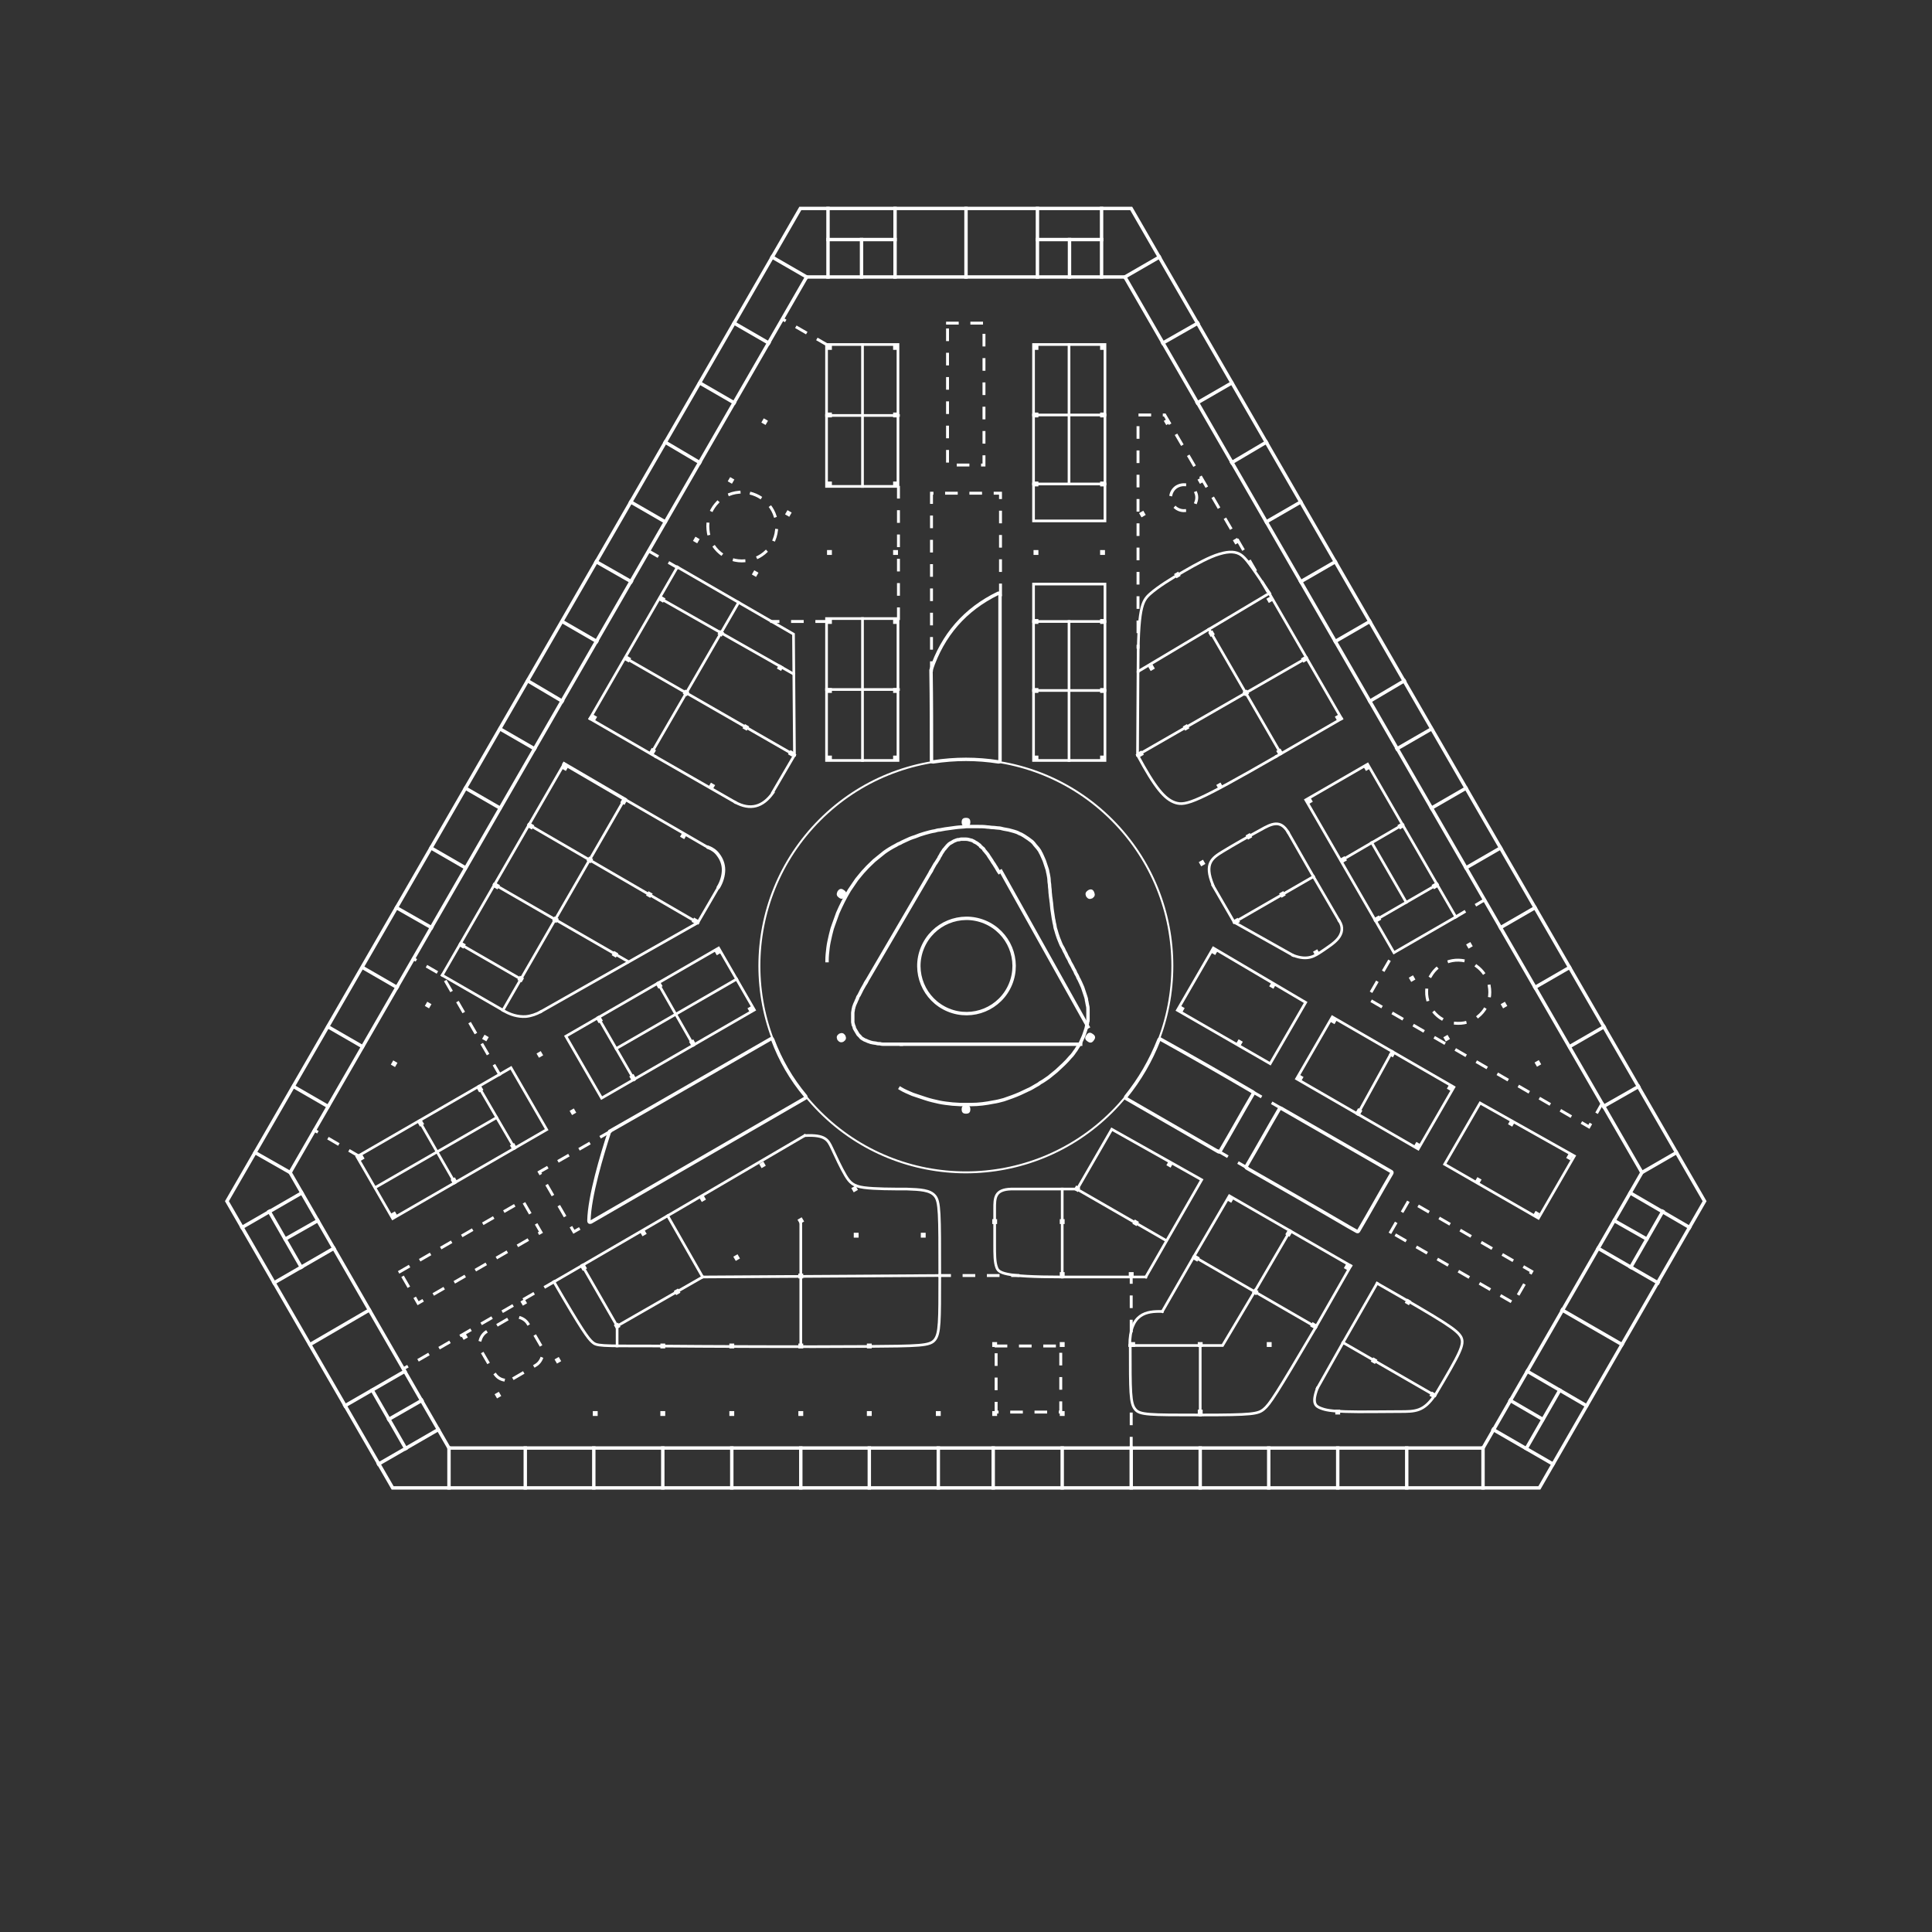<?xml version="1.0" encoding="utf-8"?>
<!-- Generator: Adobe Illustrator 22.0.1, SVG Export Plug-In . SVG Version: 6.00 Build 0)  -->
<svg version="1.1" xmlns="http://www.w3.org/2000/svg" xmlns:xlink="http://www.w3.org/1999/xlink" x="0px" y="0px" width="397.6px"
	 height="397.6px" viewBox="0 0 397.6 397.6" style="enable-background:new 0 0 397.6 397.6;" xml:space="preserve">
<rect x="0" y="0" width="397.6" height="397.6" fill="#333333" stroke="none"/>
<style type="text/css">
	.st0{display:none;}
	.st1{display:inline;stroke:#FFFFFF;stroke-linecap:round;stroke-linejoin:round;}
	.st2{fill:#FFFFFF;stroke:#FFFFFF;stroke-width:0.4;stroke-miterlimit:10;}
	.st3{fill:none;stroke:#FFFFFF;stroke-linecap:square;}
	.st4{fill:none;stroke:#FFFFFF;stroke-width:0.7;stroke-linecap:square;}
	.st5{fill:none;stroke:#FFFFFF;stroke-width:0.55;stroke-linecap:square;}
	.st6{fill:none;stroke:#FFFFFF;stroke-width:0.6;stroke-linecap:square;stroke-dasharray:2,3;}
	.st7{fill:none;stroke:#FFFFFF;stroke-width:0.2;stroke-linecap:square;stroke-dasharray:2,3;}
	.st8{fill:none;stroke:#FFFFFF;stroke-width:0.3;stroke-linecap:square;}
	.st9{fill:none;stroke:#FFFFFF;stroke-width:0.5;stroke-linecap:square;}
	.st10{fill:none;stroke:#FFFFFF;stroke-width:0.7;stroke-linecap:square;stroke-dasharray:2,3;}
	.st11{fill:none;stroke:#FFFFFF;stroke-width:0.4;stroke-linecap:square;}
	.st12{display:inline;}
	.st13{fill:#FFFFFF;}
	.st14{display:inline;fill:none;stroke:#000000;stroke-linecap:round;stroke-linejoin:round;}
</style>
<g id="FOND" class="st0">
	<rect x="-525.7" y="-535.9" class="st1" width="1470.6" height="1969.9"/>
</g>
<g id="Calque_1" class="st0">
</g>
<g id="PLAN::STRUCTURE_1.1">
</g>
<g id="PLAN::IPN">
</g>
<g id="PLAN::STRUCTURE_2.3">
	<polygon class="st4" points="46.7,247.2 164.7,42.9 232.8,42.9 350.8,247.2 316.8,306.2 80.8,306.2 	"/>
	<polygon class="st4" points="92.4,298 59.7,241.3 166,57 231.5,57 337.9,241.3 305.2,298 	"/>
	<line class="st4" x1="213.5" y1="57" x2="213.5" y2="42.9"/>
	<line class="st4" x1="226.7" y1="57" x2="226.7" y2="42.9"/>
	<line class="st4" x1="231.5" y1="57" x2="238.6" y2="52.9"/>
	<line class="st4" x1="198.8" y1="57" x2="198.8" y2="42.9"/>
	<line class="st4" x1="184.2" y1="57" x2="184.2" y2="42.9"/>
	<line class="st4" x1="170.4" y1="57" x2="170.4" y2="42.9"/>
	<line class="st4" x1="166" y1="57" x2="158.9" y2="52.9"/>
	<line class="st4" x1="170.4" y1="49.3" x2="184.2" y2="49.3"/>
	<line class="st4" x1="177.3" y1="49.3" x2="177.3" y2="57"/>
	<line class="st4" x1="213.5" y1="49.3" x2="226.7" y2="49.3"/>
	<line class="st4" x1="220.1" y1="49.3" x2="220.1" y2="57"/>
	<line class="st4" x1="68.7" y1="256.9" x2="56.4" y2="264"/>
	<line class="st4" x1="62.1" y1="245.5" x2="49.8" y2="252.6"/>
	<line class="st4" x1="59.7" y1="241.3" x2="52.5" y2="237.2"/>
	<line class="st4" x1="76" y1="269.6" x2="63.8" y2="276.7"/>
	<line class="st4" x1="83.3" y1="282.2" x2="71" y2="289.3"/>
	<line class="st4" x1="90.2" y1="294.2" x2="77.9" y2="301.3"/>
	<line class="st4" x1="92.4" y1="298" x2="92.4" y2="306.2"/>
	<line class="st4" x1="83.5" y1="298.1" x2="76.6" y2="286.1"/>
	<line class="st4" x1="80" y1="292.1" x2="86.8" y2="288.2"/>
	<line class="st4" x1="62" y1="260.8" x2="55.4" y2="249.3"/>
	<line class="st4" x1="58.7" y1="255" x2="65.4" y2="251.2"/>
	<line class="st4" x1="338.9" y1="255" x2="332.2" y2="251.2"/>
	<line class="st4" x1="335.6" y1="260.8" x2="342.2" y2="249.3"/>
	<line class="st4" x1="317.5" y1="292.1" x2="310.8" y2="288.2"/>
	<line class="st4" x1="314.1" y1="298.1" x2="321" y2="286.1"/>
	<line class="st4" x1="305.2" y1="298" x2="305.2" y2="306.2"/>
	<line class="st4" x1="307.3" y1="294.2" x2="319.6" y2="301.3"/>
	<line class="st4" x1="314.3" y1="282.2" x2="326.5" y2="289.3"/>
	<line class="st4" x1="321.5" y1="269.6" x2="333.8" y2="276.7"/>
	<line class="st4" x1="337.9" y1="241.3" x2="345" y2="237.2"/>
	<line class="st4" x1="335.5" y1="245.5" x2="347.7" y2="252.6"/>
	<line class="st4" x1="328.9" y1="256.9" x2="341.2" y2="264"/>
	<line class="st4" x1="67.5" y1="227.7" x2="60.4" y2="223.6"/>
	<line class="st4" x1="74.6" y1="215.4" x2="67.5" y2="211.3"/>
	<line class="st4" x1="81.7" y1="203.2" x2="74.6" y2="199.1"/>
	<line class="st4" x1="88.8" y1="190.9" x2="81.6" y2="186.8"/>
	<line class="st4" x1="95.8" y1="178.6" x2="88.7" y2="174.5"/>
	<line class="st4" x1="102.9" y1="166.3" x2="95.8" y2="162.2"/>
	<line class="st4" x1="110" y1="154.1" x2="102.9" y2="150"/>
	<line class="st4" x1="115.7" y1="144.3" x2="108.6" y2="140.1"/>
	<line class="st4" x1="122.8" y1="132" x2="115.7" y2="127.9"/>
	<line class="st4" x1="129.9" y1="119.7" x2="122.7" y2="115.6"/>
	<line class="st4" x1="136.9" y1="107.4" x2="129.8" y2="103.3"/>
	<line class="st4" x1="144" y1="95.2" x2="136.9" y2="91"/>
	<line class="st4" x1="151.1" y1="82.9" x2="144" y2="78.8"/>
	<line class="st4" x1="158.2" y1="70.6" x2="151.1" y2="66.5"/>
	<line class="st4" x1="239.3" y1="70.6" x2="246.5" y2="66.5"/>
	<line class="st4" x1="246.4" y1="82.9" x2="253.5" y2="78.8"/>
	<line class="st4" x1="253.5" y1="95.2" x2="260.6" y2="91"/>
	<line class="st4" x1="260.6" y1="107.4" x2="267.7" y2="103.3"/>
	<line class="st4" x1="267.7" y1="119.7" x2="274.8" y2="115.6"/>
	<line class="st4" x1="274.8" y1="132" x2="281.9" y2="127.9"/>
	<line class="st4" x1="281.9" y1="144.3" x2="289" y2="140.1"/>
	<line class="st4" x1="287.5" y1="154.1" x2="294.6" y2="150"/>
	<line class="st4" x1="294.6" y1="166.3" x2="301.7" y2="162.2"/>
	<line class="st4" x1="301.7" y1="178.6" x2="308.8" y2="174.5"/>
	<line class="st4" x1="308.8" y1="190.9" x2="315.9" y2="186.8"/>
	<line class="st4" x1="315.9" y1="203.2" x2="323" y2="199.1"/>
	<line class="st4" x1="323" y1="215.4" x2="330.1" y2="211.3"/>
	<line class="st4" x1="330" y1="227.7" x2="337.2" y2="223.6"/>
	<line class="st4" x1="108.1" y1="298" x2="108.1" y2="306.2"/>
	<line class="st4" x1="122.2" y1="298" x2="122.2" y2="306.2"/>
	<line class="st4" x1="136.4" y1="298" x2="136.4" y2="306.2"/>
	<line class="st4" x1="150.6" y1="298" x2="150.6" y2="306.2"/>
	<line class="st4" x1="164.8" y1="298" x2="164.8" y2="306.2"/>
	<line class="st4" x1="178.9" y1="298" x2="178.9" y2="306.2"/>
	<line class="st4" x1="193.1" y1="298" x2="193.1" y2="306.2"/>
	<line class="st4" x1="204.4" y1="298" x2="204.4" y2="306.2"/>
	<line class="st4" x1="218.6" y1="298" x2="218.6" y2="306.2"/>
	<line class="st4" x1="232.8" y1="298" x2="232.8" y2="306.2"/>
	<line class="st4" x1="247" y1="298" x2="247" y2="306.2"/>
	<line class="st4" x1="261.1" y1="298" x2="261.1" y2="306.2"/>
	<line class="st4" x1="275.3" y1="298" x2="275.3" y2="306.2"/>
	<line class="st4" x1="289.5" y1="298" x2="289.5" y2="306.2"/>
	<line class="st5" x1="91" y1="200.7" x2="116.1" y2="157.2"/>
	<line class="st5" x1="108.8" y1="169.7" x2="143.6" y2="189.9"/>
	<line class="st5" x1="101.7" y1="182" x2="129.3" y2="197.9"/>
	<line class="st5" x1="94.7" y1="194.3" x2="107.2" y2="201.5"/>
	<polyline class="st5" points="103.5,207.9 128.4,164.7 128.6,164.5 	"/>
	<line class="st4" x1="116.1" y1="157.2" x2="128.6" y2="164.5"/>
	<line class="st5" x1="91" y1="200.7" x2="103.5" y2="207.9"/>
	<rect x="117.7" y="203.2" transform="matrix(0.866 -0.5 0.5 0.866 -87.072 96.136)" class="st5" width="36.3" height="14.7"/>
	<line class="st5" x1="123.1" y1="209.4" x2="130.5" y2="222.2"/>
	<line class="st5" x1="126.8" y1="215.8" x2="151.6" y2="201.5"/>
	<line class="st5" x1="142.7" y1="215.1" x2="135.4" y2="202.3"/>
	<rect x="74.7" y="227.9" transform="matrix(0.866 -0.5 0.5 0.866 -105.177 78.031)" class="st5" width="36.6" height="14.7"/>
	<line class="st5" x1="86.3" y1="230.7" x2="93.6" y2="243.4"/>
	<line class="st5" x1="77.2" y1="244.4" x2="102.2" y2="230"/>
	<line class="st5" x1="105.9" y1="236.3" x2="98.5" y2="223.6"/>
	<line class="st5" x1="121.4" y1="147.9" x2="134.9" y2="155.7"/>
	<line class="st5" x1="134" y1="155.1" x2="152" y2="124"/>
	<polyline class="st5" points="139.4,116.7 163.3,130.5 163.5,155.4 	"/>
	<line class="st5" x1="163.5" y1="155.4" x2="128.7" y2="135.4"/>
	<line class="st5" x1="121.4" y1="147.9" x2="139.4" y2="116.7"/>
	<line class="st5" x1="135.8" y1="123.1" x2="163.3" y2="138.7"/>
	<rect x="170.1" y="127.3" class="st5" width="14.7" height="29.2"/>
	<line class="st5" x1="170.1" y1="141.9" x2="184.9" y2="141.9"/>
	<line class="st5" x1="177.5" y1="156.5" x2="177.5" y2="127.3"/>
	<line class="st5" x1="177.5" y1="100.1" x2="177.5" y2="70.9"/>
	<line class="st5" x1="170.1" y1="85.5" x2="184.9" y2="85.5"/>
	<rect x="170.1" y="70.9" class="st5" width="14.7" height="29.2"/>
	<rect x="212.7" y="120.2" class="st5" width="14.7" height="36.3"/>
	<line class="st5" x1="212.7" y1="142.1" x2="227.4" y2="142.1"/>
	<line class="st5" x1="212.7" y1="127.9" x2="227.4" y2="127.9"/>
	<line class="st5" x1="220" y1="156.5" x2="220" y2="127.9"/>
	<rect x="212.7" y="70.9" class="st5" width="14.7" height="36.3"/>
	<line class="st5" x1="212.7" y1="99.6" x2="227.4" y2="99.6"/>
	<line class="st5" x1="212.7" y1="85.4" x2="227.4" y2="85.4"/>
	<line class="st5" x1="220" y1="99.6" x2="220" y2="70.9"/>
	<line class="st5" x1="276.1" y1="147.9" x2="262.6" y2="155.7"/>
	<line class="st5" x1="263.6" y1="155.1" x2="248.8" y2="129.5"/>
	<line class="st5" x1="276.1" y1="147.9" x2="261.2" y2="122.1"/>
	<line class="st5" x1="268.9" y1="135.4" x2="234.1" y2="155.4"/>
	<polyline class="st5" points="261.2,122.1 234.2,138.2 234.1,155.4 234.1,155.4 	"/>
	<rect x="276.8" y="158.5" transform="matrix(0.866 -0.5 0.5 0.866 -50.239 165.756)" class="st5" width="14.7" height="36.3"/>
	<line class="st5" x1="276" y1="177.1" x2="288.7" y2="169.7"/>
	<line class="st5" x1="295.8" y1="182" x2="283" y2="189.4"/>
	<line class="st5" x1="282.3" y1="173.4" x2="289.4" y2="185.7"/>
	<polygon class="st5" points="249.7,195.1 242.3,207.9 261.4,218.9 268.7,206.3 	"/>
	<rect x="275.7" y="208.4" transform="matrix(0.5 -0.866 0.866 0.5 -51.491 356.567)" class="st5" width="14.7" height="28.9"/>
	<line class="st5" x1="279.4" y1="229.3" x2="286.5" y2="216.4"/>
	<polygon class="st5" points="297.3,239.6 316.6,250.7 324,237.9 304.6,227 	"/>
	<line class="st5" x1="295.3" y1="287.2" x2="276.4" y2="276.3"/>
	<polyline class="st5" points="278,260.5 253,246.1 245.7,258.6 270.8,273.1 	"/>
	<line class="st5" x1="278" y1="260.5" x2="270.8" y2="273.1"/>
	<line class="st5" x1="265.5" y1="253.3" x2="258.2" y2="265.8"/>
	<polyline class="st5" points="258.2,265.8 251.6,276.9 232.5,276.9 	"/>
	<line class="st5" x1="247" y1="291.2" x2="247" y2="276.9"/>
	<line class="st5" x1="218.6" y1="262.8" x2="218.6" y2="244.7"/>
	<line class="st5" x1="218.6" y1="262.8" x2="235.8" y2="262.8"/>
	<polyline class="st5" points="235.8,262.8 247.3,242.8 228.8,232.4 221.7,244.7 	"/>
	<line class="st5" x1="270.3" y1="180.4" x2="254" y2="189.8"/>
	<line class="st5" x1="127" y1="272.9" x2="144.6" y2="262.8"/>
	<line class="st5" x1="144.6" y1="262.8" x2="193.4" y2="262.5"/>
	<line class="st5" x1="143.6" y1="189.9" x2="111.3" y2="208.2"/>
	<path class="st5" d="M111.3,208.2c-0.9,0.5-2,0.9-3.1,1c-1.6,0.1-3.3-0.4-4.7-1.3"/>
	<line class="st5" x1="143.6" y1="189.9" x2="147.9" y2="182.5"/>
	<line class="st5" x1="128.6" y1="164.5" x2="145.7" y2="174.4"/>
	<path class="st4" d="M147.9,182.5c0.6-1,1-2.3,1-3.5c0-1.1-0.4-2.2-1.1-3.1c-0.5-0.7-1.2-1.2-2-1.5"/>
	<line class="st5" x1="163.5" y1="155.4" x2="159" y2="163.1"/>
	<line class="st5" x1="134.9" y1="155.7" x2="151.3" y2="165.1"/>
	<path class="st5" d="M151.3,165.1c3.1,1.7,5.7,1,7.8-2"/>
	<path class="st5" d="M234.2,138.2c0-13.1,0.8-14.5,2.5-16c1.7-1.5,4.3-3.1,6.9-4.6c2.6-1.5,5.3-3,7.4-3.6c2-0.6,3.4-0.5,4.4,0.2
		c1,0.7,1.8,1.8,5.9,7.9"/>
	<path class="st5" d="M262.6,155.7c-16.2,9.3-18.5,10.2-20.7,9.5c-2.2-0.7-4.2-3.1-7.8-9.8"/>
	<line class="st5" x1="270.3" y1="180.4" x2="265.1" y2="171.3"/>
	<line class="st5" x1="270.3" y1="180.4" x2="275.6" y2="189.5"/>
	<line class="st5" x1="254" y1="189.8" x2="266.1" y2="196.6"/>
	<line class="st5" x1="254" y1="189.8" x2="249.6" y2="182.2"/>
	<path class="st5" d="M265.1,171.3c-1.6-2.7-3.4-1.8-5.7-0.5c-2.4,1.3-5.4,3-7.7,4.4c-2.3,1.4-3.9,2.5-2.1,6.9"/>
	<path class="st5" d="M266.1,196.6c3.1,1.2,4.5,0.1,5.9-0.8c1.3-0.9,2.6-1.7,3.4-2.7c0.8-1,1.1-2.3,0.2-3.6"/>
	<line class="st5" x1="245.7" y1="258.6" x2="239.2" y2="269.9"/>
	<path class="st5" d="M232.5,276.9c0-6.6,3.4-7.1,6.7-7"/>
	<path class="st5" d="M247,291.2c-10.5,0-12.5,0-13.4-1.2c-1-1.2-1-3.6-1-13.1"/>
	<path class="st5" d="M247,291.2c10.8,0,11.9-0.2,13.1-1.2c1.2-1,2.4-2.8,10.7-16.9"/>
	<line class="st5" x1="276.4" y1="276.3" x2="271.1" y2="285.7"/>
	<path class="st5" d="M271.1,285.7c-1.2,3.2-0.3,3.7,0.7,4.1c1,0.4,2.1,0.6,5.1,0.7c3,0.1,7.8,0,11.1,0c3.3,0,5,0,7.3-3.4"/>
	<path class="st5" d="M295.3,287.2c5.3-8.9,6.1-10.5,5.4-12c-0.8-1.5-3.1-3-17.3-11.1"/>
	<line class="st5" x1="276.4" y1="276.3" x2="283.4" y2="264.1"/>
	<path class="st5" d="M193.4,262.5c0,9.5,0,11.9-1,13.2c-1,1.3-3,1.3-14.6,1.4s-32.8,0-43.6-0.1c-10.8,0-11.4,0-12.3-0.8
		c-0.9-0.8-2.1-2.4-7.9-12.4"/>
	<line class="st5" x1="164.8" y1="277.1" x2="164.8" y2="251.1"/>
	<polyline class="st5" points="127,277 127,272.9 119.8,260.4 	"/>
	<polyline class="st5" points="144.6,262.8 137.4,250.2 114,263.8 	"/>
	<line class="st5" x1="137.4" y1="250.2" x2="165.6" y2="233.7"/>
	<path class="st5" d="M193.4,262.5c0-12.9,0-15.2-1-16.4c-1-1.2-3-1.3-5.8-1.4c-2.9,0-6.6,0-8.8-0.3c-2.2-0.3-2.9-1-3.8-2.5
		c-0.9-1.5-2-3.9-2.8-5.6c-0.8-1.7-1.3-2.8-5.5-2.6"/>
	<path class="st5" d="M218.6,262.8c-12.4,0-13.1-0.9-13.5-2c-0.4-1.1-0.4-2.6-0.4-4.7c0-2.2,0-5,0-7.3s0-4,3.4-4.1c0,0,0.1,0,0.1,0
		c4.5,0,8.9,0,13.4,0c6.1,3.5,12.3,7.1,18.4,10.6"/>
</g>
<g id="PLAN::POINTILLE">
	<path class="st6" d="M242.1,100.2c-1.2,0.8-1.6,2.5-0.7,3.7c0.8,1.2,2.5,1.6,3.7,0.7c1.2-0.8,1.6-2.5,0.7-3.7
		C245,99.7,243.4,99.4,242.1,100.2z"/>
	<path class="st6" d="M152.1,101.3c-3.9,0.3-6.8,3.8-6.4,7.7c0.3,3.9,3.8,6.8,7.7,6.4c3.9-0.3,6.8-3.8,6.4-7.7
		C159.5,103.9,156,101,152.1,101.3z"/>
	<path class="st6" d="M105.8,283.6c1.5-0.9,3-1.7,4.4-2.6c1.4-0.8,1.9-2.7,1.1-4.1c-0.9-1.5-1.7-3-2.6-4.4c-0.8-1.4-2.7-1.9-4.1-1.1
		c-1.5,0.9-3,1.7-4.4,2.6c-1.4,0.8-1.9,2.7-1.1,4.1c0.9,1.5,1.7,3,2.6,4.4C102.5,284,104.3,284.5,105.8,283.6z"/>
	<rect x="205" y="277" class="st6" width="13.3" height="13.6"/>
	<path class="st6" d="M300.2,197.6c-3.6-0.1-6.6,2.8-6.6,6.4c-0.1,3.6,2.8,6.6,6.4,6.6c3.6,0.1,6.6-2.8,6.6-6.4
		C306.6,200.6,303.8,197.7,300.2,197.6z"/>
	<line class="st6" x1="299.6" y1="188.7" x2="305.5" y2="185.2"/>
	<polyline class="st6" points="329.7,227.1 327,231.9 281.4,205.5 286.9,196 	"/>
	<line class="st6" x1="232.8" y1="298" x2="232.8" y2="288.1"/>
	<line class="st6" x1="232.8" y1="273.9" x2="232.8" y2="262.8"/>
	<line class="st6" x1="193.4" y1="262.5" x2="209.5" y2="262.5"/>
	<line class="st6" x1="114" y1="263.8" x2="83" y2="281.7"/>
	<line class="st6" x1="73.8" y1="237.9" x2="64.7" y2="232.6"/>
	<polyline class="st6" points="102.8,221.1 91,200.7 85.1,197.3 	"/>
	<line class="st6" x1="170.1" y1="127.9" x2="158.8" y2="127.9"/>
	<line class="st6" x1="133.5" y1="113.4" x2="139.4" y2="116.8"/>
	<line class="st6" x1="170.1" y1="70.9" x2="161.1" y2="65.7"/>
	<line class="st6" x1="184.9" y1="127.3" x2="184.9" y2="100.1"/>
	<polyline class="st6" points="260.8,121.6 239.7,85.4 234.2,85.4 234.2,133.2 	"/>
	<rect x="195" y="66.5" class="st6" width="7.5" height="29.2"/>
	<rect x="297" y="243" transform="matrix(0.5 -0.866 0.866 0.5 -72.75 389.253)" class="st6" width="7.5" height="29.2"/>
	<rect x="82.2" y="253.9" transform="matrix(0.866 -0.5 0.5 0.866 -115.841 82.926)" class="st6" width="29.2" height="7.5"/>
	<line class="st6" x1="250.7" y1="236.9" x2="256.6" y2="240.3"/>
	<line class="st6" x1="263.7" y1="228.1" x2="257.8" y2="224.7"/>
	<polyline class="st6" points="125.5,232.9 111,241.2 118.1,253.5 121.6,251.5 	"/>
	<polyline class="st6" points="205.9,122.4 205.9,101.5 191.7,101.5 191.7,137.9 	"/>
</g>
<g id="PLAN::POINTILLE_PROGRAMME">
</g>
<g id="PLAN::TRAME_2">
</g>
<g id="PLAN::DETAIL">
	<line class="st4" x1="185.5" y1="214.9" x2="222.4" y2="214.9"/>
	<path class="st4" d="M257.8,224.7c0.2,0.1,0.2,0.2,0.1,0.4c-2.3,3.9-4.5,7.9-6.8,11.8c-0.1,0.2-0.2,0.2-0.4,0.1
		c-6.3-3.6-12.6-7.3-18.9-10.9c-0.2-0.1-0.2-0.2-0.1-0.4c2.9-3.6,5.1-7.4,6.8-11.7c0.1-0.2,0.2-0.3,0.4-0.1
		C245.2,217.4,251.5,221,257.8,224.7z"/>
	<path class="st4" d="M158.6,213.8c0.2-0.1,0.3-0.1,0.4,0.1c1.6,4.3,3.8,8.1,6.8,11.7c0.1,0.2,0.1,0.3-0.1,0.4
		c-14.7,8.5-29.4,17-44.1,25.5c-0.3,0.1-0.4,0-0.4-0.3c0.1-5,2.7-13.6,4.2-18.2c0-0.1,0.1-0.1,0.1-0.2
		C136.6,226.5,147.6,220.1,158.6,213.8z"/>
	<line class="st4" x1="206" y1="179.3" x2="223.9" y2="211.3"/>
	<line class="st4" x1="178.2" y1="202.2" x2="191.6" y2="179.3"/>
	<path class="st4" d="M191.6,179.3c0.2-0.3,0.3-0.6,0.5-0.9c0.2-0.3,0.3-0.6,0.5-0.8c0.2-0.3,0.3-0.5,0.5-0.8
		c0.1-0.1,0.2-0.3,0.2-0.4c0.1-0.2,0.3-0.4,0.4-0.7c0.1-0.2,0.3-0.4,0.4-0.6c0.1-0.2,0.3-0.4,0.4-0.5c0.1-0.2,0.3-0.3,0.4-0.5
		c0.1-0.1,0.3-0.3,0.4-0.4c0.1-0.1,0.3-0.2,0.5-0.3c0.2-0.1,0.3-0.2,0.5-0.3c0.2-0.1,0.3-0.1,0.5-0.2c0.2-0.1,0.3-0.1,0.5-0.1
		c0.2,0,0.3-0.1,0.5-0.1c0.2,0,0.3,0,0.5,0c0.2,0,0.3,0,0.5,0c0.3,0,0.7,0.1,1,0.2c0.2,0,0.3,0.1,0.5,0.2c0.1,0,0.2,0.1,0.2,0.1
		c0,0,0.1,0,0.1,0.1c0.2,0.1,0.3,0.1,0.4,0.2c0.2,0.1,0.3,0.2,0.4,0.3c0.2,0.1,0.3,0.2,0.4,0.4c0.2,0.1,0.3,0.3,0.5,0.4
		c0.1,0.1,0.2,0.2,0.2,0.3c0.2,0.2,0.3,0.4,0.5,0.6c0.2,0.2,0.4,0.5,0.5,0.7c0.2,0.3,0.4,0.6,0.6,0.9c0.2,0.4,0.5,0.7,0.7,1.1
		c0.3,0.4,0.5,0.9,0.8,1.3"/>
	<path class="st4" d="M170.2,197.7c0-0.9,0.1-1.8,0.2-2.6c0.1-0.9,0.3-1.7,0.5-2.6c0.1-0.3,0.1-0.5,0.2-0.8c0.1-0.4,0.2-0.8,0.4-1.3
		c0.3-0.8,0.6-1.7,0.9-2.5c0.7-1.6,1.5-3.2,2.4-4.7c0.5-0.7,1-1.5,1.5-2.2c0.6-0.7,1.1-1.4,1.7-2c0.6-0.7,1.3-1.3,1.9-1.9
		c0.7-0.6,1.4-1.1,2.1-1.7c0.7-0.5,1.5-1,2.3-1.4c0.3-0.2,0.7-0.4,1-0.5c0.3-0.2,0.6-0.3,1-0.5c0.6-0.3,1.3-0.6,2-0.8
		c0.7-0.3,1.3-0.5,2-0.7c0.7-0.2,1.4-0.4,2.1-0.5c0.3-0.1,0.7-0.2,1-0.2c0.4-0.1,0.7-0.1,1.1-0.2c0.7-0.1,1.4-0.2,2.2-0.3
		c0.7-0.1,1.5-0.1,2.2-0.2c0.7,0,1.5,0,2.2,0c0.7,0,1.4,0,2.1,0.1c0.4,0,0.7,0.1,1.1,0.1c0.4,0,0.8,0.1,1.1,0.1
		c0.4,0,0.7,0.1,1.1,0.2c0.4,0.1,0.7,0.1,1.1,0.2c0.4,0.1,0.7,0.2,1.1,0.3c0.3,0.1,0.7,0.2,1,0.4c0.3,0.1,0.7,0.3,1,0.5
		c0.3,0.2,0.6,0.4,0.9,0.6c0.1,0.1,0.3,0.2,0.4,0.3c0.1,0.1,0.3,0.2,0.4,0.3c0.2,0.2,0.4,0.4,0.6,0.7c0.2,0.2,0.4,0.5,0.6,0.7
		c0.2,0.3,0.4,0.5,0.5,0.8c0.2,0.3,0.3,0.6,0.4,0.8c0.1,0.3,0.3,0.6,0.4,0.9c0.1,0.3,0.2,0.6,0.3,0.9c0.1,0.3,0.2,0.6,0.3,0.9
		c0.1,0.3,0.1,0.6,0.2,0.9c0.1,0.5,0.2,1,0.2,1.5c0,0.3,0.1,0.6,0.1,0.9c0,0.4,0.1,0.8,0.1,1.2c0,0.4,0.1,0.8,0.1,1.1
		c0,0.2,0.1,0.5,0.1,0.7c0,0.3,0.1,0.6,0.1,0.9c0,0.3,0.1,0.7,0.1,1c0.1,0.7,0.2,1.4,0.3,2c0.1,0.3,0.1,0.7,0.2,1
		c0.1,0.3,0.1,0.7,0.2,1c0.1,0.3,0.2,0.6,0.3,1c0.1,0.3,0.2,0.6,0.3,0.9c0.1,0.3,0.3,0.7,0.4,1c0.1,0.3,0.3,0.7,0.5,1
		c0.2,0.3,0.3,0.7,0.5,1c0.2,0.3,0.3,0.7,0.5,1c0.2,0.3,0.4,0.7,0.5,1c0.2,0.4,0.5,0.8,0.7,1.3c0.2,0.3,0.4,0.7,0.5,1
		c0.2,0.3,0.4,0.7,0.5,1c0.2,0.3,0.3,0.6,0.5,1c0.1,0.3,0.3,0.6,0.4,0.9c0.1,0.3,0.2,0.6,0.3,0.9c0.1,0.3,0.2,0.6,0.3,0.9
		c0.1,0.3,0.2,0.6,0.2,0.9c0.1,0.3,0.1,0.6,0.2,1c0.1,0.3,0.1,0.6,0.1,1c0,0.3,0,0.6,0,1c0,0.3,0,0.6,0,1c0,0.2,0,0.3-0.1,0.5
		c0,0.1,0,0.3-0.1,0.4c-0.1,0.3-0.1,0.6-0.2,0.9c-0.1,0.3-0.2,0.6-0.3,0.9c-0.1,0.3-0.2,0.6-0.3,0.8c-0.2,0.4-0.3,0.7-0.5,1.1
		c-0.1,0.3-0.3,0.5-0.5,0.8c-0.2,0.3-0.3,0.5-0.5,0.8c-0.2,0.3-0.4,0.5-0.5,0.7c-0.2,0.3-0.4,0.5-0.6,0.7c-0.4,0.5-0.9,1-1.4,1.5
		c-0.5,0.5-1,0.9-1.5,1.4c-0.5,0.4-1.1,0.9-1.6,1.3c-0.6,0.4-1.1,0.8-1.7,1.1c-0.1,0.1-0.3,0.2-0.4,0.3c-0.2,0.1-0.5,0.3-0.7,0.4
		c-0.5,0.3-1,0.6-1.5,0.8c-1,0.5-2.1,1-3.2,1.4c-0.6,0.2-1.1,0.4-1.7,0.6c-0.7,0.2-1.5,0.4-2.2,0.5c-1.5,0.3-3,0.5-4.5,0.5
		c-0.8,0-1.5,0-2.3,0c-0.5,0-1.1-0.1-1.6-0.1c-0.9-0.1-1.9-0.2-2.8-0.4c-0.9-0.2-1.8-0.4-2.7-0.7c-0.9-0.3-1.8-0.6-2.7-0.9
		c-0.9-0.4-1.7-0.7-2.5-1.2"/>
	<path class="st4" d="M185.5,214.9c-0.4,0-0.7,0-1.1,0c-0.3,0-0.7,0-1,0c-0.3,0-0.6,0-0.9,0c-0.2,0-0.3,0-0.5,0
		c-0.3,0-0.6,0-0.9-0.1c-0.3,0-0.5,0-0.8-0.1c-0.2,0-0.5-0.1-0.7-0.1c-0.1,0-0.3-0.1-0.4-0.1c-0.2-0.1-0.4-0.1-0.6-0.2
		c-0.2-0.1-0.4-0.2-0.7-0.3c-0.2-0.1-0.3-0.2-0.5-0.3c-0.2-0.1-0.3-0.3-0.4-0.4c-0.1-0.1-0.3-0.3-0.4-0.4c-0.1-0.2-0.2-0.3-0.3-0.5
		c-0.1-0.2-0.2-0.3-0.3-0.5c-0.1-0.2-0.2-0.3-0.2-0.5c-0.1-0.2-0.1-0.4-0.2-0.5c0-0.2-0.1-0.4-0.1-0.5c0-0.1,0-0.2,0-0.3
		c0-0.1,0-0.1,0-0.2c0-0.1,0-0.2,0-0.3c0-0.1,0-0.2,0-0.3c0-0.1,0-0.2,0-0.3c0-0.1,0-0.2,0-0.3c0-0.1,0-0.2,0-0.3
		c0-0.2,0.1-0.4,0.1-0.7c0-0.1,0.1-0.2,0.1-0.4c0.1-0.2,0.1-0.4,0.2-0.6c0.1-0.1,0.1-0.3,0.2-0.4c0.1-0.2,0.1-0.3,0.2-0.5
		c0.1-0.2,0.2-0.3,0.2-0.5c0.1-0.2,0.2-0.4,0.3-0.5c0.2-0.4,0.4-0.8,0.6-1.2c0.3-0.5,0.5-0.9,0.8-1.4"/>
	<path class="st4" d="M191.7,156.5c0,0.2,0.1,0.3,0.3,0.3c4.6-0.7,9-0.7,13.5,0c0.2,0,0.3-0.1,0.3-0.3c0-11.4,0-22.7,0-34.1
		c0-0.3-0.2-0.4-0.4-0.3c-6.8,3.3-11.4,8.6-13.8,15.8c0,0,0,0.1,0,0.1C191.7,144.2,191.7,150.3,191.7,156.5z"/>
	<path class="st4" d="M277.6,252.5c0.5,0.3,1.1,0.6,1.6,0.9c0.2,0.1,0.3,0.1,0.4-0.1c2.3-3.9,4.5-7.9,6.8-11.8
		c0.1-0.2,0.1-0.3-0.1-0.4c-7.5-4.3-15.1-8.7-22.6-13c-0.2-0.1-0.3-0.1-0.4,0.1c-2.3,3.9-4.5,7.9-6.8,11.8c-0.1,0.2-0.1,0.3,0.1,0.4
		C263.6,244.4,270.6,248.4,277.6,252.5z"/>
</g>
<g id="PLAN::TOPO">
</g>
<g id="PLAN::FOND">
	
		<ellipse transform="matrix(0.383 -0.924 0.924 0.383 -60.931 306.347)" class="st4" cx="198.8" cy="198.8" rx="9.8" ry="9.8"/>
</g>
<g id="INFOS::CADRES_2" class="st0">
	<g class="st12">
		<path class="st13" d="M396.5,1v395.5H1V1H396.5 M397.2,0.3H0.3v396.9h396.9V0.3L397.2,0.3z"/>
	</g>
</g>
<g id="BLOCK_SPECTIFIQUES::MEUBLE_FITNESS">
</g>
<g id="BLOCK_SPECTIFIQUES::POTAGER">
</g>
<g id="PLAN::POTEAU">
	<rect x="275" y="290.3" class="st2" width="0.6" height="0.6"/>
	<rect x="218.3" y="262" class="st2" width="0.6" height="0.6"/>
	<rect x="232.5" y="262" class="st2" width="0.6" height="0.6"/>
	
		<rect x="233.4" y="251.4" transform="matrix(0.5 -0.866 0.866 0.5 -101.107 328.181)" class="st2" width="0.6" height="0.6"/>
	<rect x="164.5" y="262.3" class="st2" width="0.6" height="0.6"/>
	<rect x="175.9" y="253.9" class="st2" width="0.6" height="0.6"/>
	<rect x="189.7" y="253.9" class="st2" width="0.6" height="0.6"/>
	<rect x="175.6" y="244.4" transform="matrix(0.866 -0.5 0.5 0.866 -98.8 120.735)" class="st2" width="0.6" height="0.6"/>
	
		<rect x="164.5" y="250.9" transform="matrix(0.866 -0.5 0.5 0.866 -103.512 116.058)" class="st2" width="0.6" height="0.6"/>
	<rect x="282.5" y="279.7" transform="matrix(0.5 -0.866 0.866 0.5 -101.094 384.926)" class="st2" width="0.6" height="0.6"/>
	
		<rect x="294.5" y="286.7" transform="matrix(0.5 -0.866 0.866 0.5 -101.084 398.851)" class="st2" width="0.6" height="0.6"/>
	<rect x="246.7" y="276.4" class="st2" width="0.6" height="0.6"/>
	<rect x="232.8" y="276.4" class="st2" width="0.6" height="0.6"/>
	<rect x="260.9" y="276.4" class="st2" width="0.6" height="0.6"/>
	<rect x="192.8" y="290.6" class="st2" width="0.6" height="0.6"/>
	
		<rect x="245.9" y="258.6" transform="matrix(0.5 -0.866 0.866 0.5 -101.088 342.72)" class="st2" width="0.6" height="0.6"/>
	<rect x="275.1" y="147.4" transform="matrix(0.866 -0.5 0.5 0.866 -36.958 157.465)" class="st2" width="0.6" height="0.6"/>
	<rect x="250.7" y="161.4" transform="matrix(0.866 -0.5 0.5 0.866 -47.23 147.193)" class="st2" width="0.6" height="0.6"/>
	<rect x="263" y="154.4" transform="matrix(0.866 -0.5 0.5 0.866 -42.042 152.408)" class="st2" width="0.6" height="0.6"/>
	<rect x="268.1" y="135.4" transform="matrix(0.866 -0.5 0.5 0.866 -31.873 152.381)" class="st2" width="0.6" height="0.6"/>
	<rect x="261" y="123.1" transform="matrix(0.866 -0.5 0.5 0.866 -26.685 147.193)" class="st2" width="0.6" height="0.6"/>
	<rect x="254.1" y="111.1" transform="matrix(0.866 -0.5 0.5 0.866 -21.601 142.108)" class="st2" width="0.6" height="0.6"/>
	<rect x="242" y="118" transform="matrix(0.866 -0.5 0.5 0.866 -26.686 137.024)" class="st2" width="0.6" height="0.6"/>
	<rect x="234.8" y="105.5" transform="matrix(0.866 -0.5 0.5 0.866 -21.395 131.715)" class="st2" width="0.6" height="0.6"/>
	<rect x="249" y="130.1" transform="matrix(0.866 -0.5 0.5 0.866 -31.77 142.108)" class="st2" width="0.6" height="0.6"/>
	<rect x="243.8" y="149.4" transform="matrix(0.866 -0.5 0.5 0.866 -42.146 142.108)" class="st2" width="0.6" height="0.6"/>
	<rect x="236.7" y="137.1" transform="matrix(0.866 -0.5 0.5 0.866 -36.958 136.92)" class="st2" width="0.6" height="0.6"/>
	<rect x="256.1" y="142.3" transform="matrix(0.866 -0.5 0.5 0.866 -36.958 147.297)" class="st2" width="0.6" height="0.6"/>
	<rect x="254.2" y="189.3" transform="matrix(0.866 -0.5 0.5 0.866 -60.685 152.623)" class="st2" width="0.6" height="0.6"/>
	
		<rect x="234.4" y="154.9" transform="matrix(0.866 -0.5 0.5 0.866 -46.13 138.079)" class="st2" width="0.6" height="0.6"/>
	<rect x="267.3" y="221.5" transform="matrix(0.5 -0.866 0.866 0.5 -58.298 342.667)" class="st2" width="0.6" height="0.6"/>
	<rect x="274.1" y="209.8" transform="matrix(0.5 -0.866 0.866 0.5 -44.692 342.668)" class="st2" width="0.6" height="0.6"/>
	<rect x="291.4" y="235.4" transform="matrix(0.5 -0.866 0.866 0.5 -58.299 370.446)" class="st2" width="0.6" height="0.6"/>
	
		<rect x="298.2" y="223.6" transform="matrix(0.5 -0.866 0.866 0.5 -44.706 370.416)" class="st2" width="0.6" height="0.6"/>
	<rect x="218.3" y="290.6" class="st2" width="0.6" height="0.6"/>
	<rect x="218.3" y="276.4" class="st2" width="0.6" height="0.6"/>
	<rect x="204.4" y="290.6" class="st2" width="0.6" height="0.6"/>
	<rect x="204.4" y="276.4" class="st2" width="0.6" height="0.6"/>
	
		<rect x="221.4" y="244.4" transform="matrix(0.5 -0.866 0.866 0.5 -101.106 314.292)" class="st2" width="0.6" height="0.6"/>
	<rect x="74" y="238" transform="matrix(0.866 -0.5 0.5 0.866 -109.151 69.034)" class="st2" width="0.6" height="0.6"/>
	<rect x="80.8" y="249.7" transform="matrix(0.866 -0.5 0.5 0.866 -114.146 74.03)" class="st2" width="0.6" height="0.6"/>
	<rect x="155.1" y="117.8" transform="matrix(0.5 -0.866 0.866 0.5 -24.565 193.57)" class="st2" width="0.6" height="0.6"/>
	
		<rect x="160.3" y="137.1" transform="matrix(0.5 -0.866 0.866 0.5 -38.727 207.773)" class="st2" width="0.6" height="0.6"/>
	<rect x="148" y="130.1" transform="matrix(0.5 -0.866 0.866 0.5 -38.737 193.569)" class="st2" width="0.6" height="0.6"/>
	<rect x="140.9" y="142.3" transform="matrix(0.5 -0.866 0.866 0.5 -52.91 193.569)" class="st2" width="0.6" height="0.6"/>
	<rect x="134" y="154.4" transform="matrix(0.5 -0.866 0.866 0.5 -66.803 193.551)" class="st2" width="0.6" height="0.6"/>
	<rect x="128" y="164.7" transform="matrix(0.5 -0.866 0.866 0.5 -78.705 193.569)" class="st2" width="0.6" height="0.6"/>
	
		<rect x="114" y="189" transform="matrix(0.5 -0.866 0.866 0.5 -106.766 193.602)" class="st2" width="0.6" height="0.6"/>
	<rect x="106.9" y="201.2" transform="matrix(0.5 -0.866 0.866 0.5 -120.94 193.568)" class="st2" width="0.6" height="0.6"/>
	
		<rect x="121.1" y="176.7" transform="matrix(0.5 -0.866 0.866 0.5 -92.592 193.601)" class="st2" width="0.6" height="0.6"/>
	
		<rect x="132.1" y="253.5" transform="matrix(0.866 -0.5 0.5 0.866 -109.153 100.153)" class="st2" width="0.6" height="0.6"/>
	
		<rect x="119.8" y="260.6" transform="matrix(0.866 -0.5 0.5 0.866 -114.339 94.966)" class="st2" width="0.6" height="0.6"/>
	
		<rect x="144.3" y="246.4" transform="matrix(0.866 -0.5 0.5 0.866 -103.967 105.34)" class="st2" width="0.6" height="0.6"/>
	
		<rect x="156.6" y="239.4" transform="matrix(0.866 -0.5 0.5 0.866 -98.811 110.588)" class="st2" width="0.6" height="0.6"/>
	<rect x="116" y="157.7" transform="matrix(0.5 -0.866 0.866 0.5 -78.703 179.692)" class="st2" width="0.6" height="0.6"/>
	
		<rect x="140.3" y="171.8" transform="matrix(0.5 -0.866 0.866 0.5 -78.708 207.722)" class="st2" width="0.6" height="0.6"/>
	
		<rect x="147.4" y="195.6" transform="matrix(0.866 -0.5 0.5 0.866 -78.16 100.106)" class="st2" width="0.6" height="0.6"/>
	<rect x="86.3" y="230.9" transform="matrix(0.866 -0.5 0.5 0.866 -103.989 74.249)" class="st2" width="0.6" height="0.6"/>
	<rect x="98.5" y="223.8" transform="matrix(0.866 -0.5 0.5 0.866 -98.813 79.455)" class="st2" width="0.6" height="0.6"/>
	<rect x="110.8" y="216.7" transform="matrix(0.866 -0.5 0.5 0.866 -93.612 84.626)" class="st2" width="0.6" height="0.6"/>
	<rect x="123.1" y="209.6" transform="matrix(0.866 -0.5 0.5 0.866 -88.424 89.814)" class="st2" width="0.6" height="0.6"/>
	<rect x="135.4" y="202.5" transform="matrix(0.866 -0.5 0.5 0.866 -83.236 95.001)" class="st2" width="0.6" height="0.6"/>
	<rect x="93.1" y="242.7" transform="matrix(0.866 -0.5 0.5 0.866 -108.969 79.23)" class="st2" width="0.6" height="0.6"/>
	<rect x="117.6" y="228.5" transform="matrix(0.866 -0.5 0.5 0.866 -98.593 89.606)" class="st2" width="0.6" height="0.6"/>
	<rect x="105.3" y="235.6" transform="matrix(0.866 -0.5 0.5 0.866 -103.781 84.418)" class="st2" width="0.6" height="0.6"/>
	<rect x="129.9" y="221.4" transform="matrix(0.866 -0.5 0.5 0.866 -93.416 94.814)" class="st2" width="0.6" height="0.6"/>
	<rect x="142.2" y="214.3" transform="matrix(0.866 -0.5 0.5 0.866 -88.217 99.982)" class="st2" width="0.6" height="0.6"/>
	<rect x="154.2" y="207.4" transform="matrix(0.866 -0.5 0.5 0.866 -83.132 105.066)" class="st2" width="0.6" height="0.6"/>
	<rect x="133.3" y="183.8" transform="matrix(0.5 -0.866 0.866 0.5 -92.594 207.741)" class="st2" width="0.6" height="0.6"/>
	<rect x="87.8" y="206.6" transform="matrix(0.5 -0.866 0.866 0.5 -135.113 179.679)" class="st2" width="0.6" height="0.6"/>
	<rect x="94.9" y="194.3" transform="matrix(0.5 -0.866 0.866 0.5 -120.94 179.679)" class="st2" width="0.6" height="0.6"/>
	
		<rect x="101.9" y="182" transform="matrix(0.5 -0.866 0.866 0.5 -106.767 179.711)" class="st2" width="0.6" height="0.6"/>
	<rect x="109" y="169.7" transform="matrix(0.5 -0.866 0.866 0.5 -92.593 179.692)" class="st2" width="0.6" height="0.6"/>
	<rect x="80.8" y="218.6" transform="matrix(0.5 -0.866 0.866 0.5 -149.004 179.693)" class="st2" width="0.6" height="0.6"/>
	<rect x="99.6" y="213.4" transform="matrix(0.5 -0.866 0.866 0.5 -135.113 193.284)" class="st2" width="0.6" height="0.6"/>
	<rect x="121.9" y="147.4" transform="matrix(0.5 -0.866 0.866 0.5 -66.799 179.68)" class="st2" width="0.6" height="0.6"/>
	
		<rect x="146.2" y="161.4" transform="matrix(0.5 -0.866 0.866 0.5 -66.793 207.774)" class="st2" width="0.6" height="0.6"/>
	<rect x="184" y="71.2" class="st2" width="0.6" height="0.6"/>
	<rect x="170.4" y="71.2" class="st2" width="0.6" height="0.6"/>
	<rect x="170.4" y="155.7" class="st2" width="0.6" height="0.6"/>
	<rect x="170.4" y="85.1" class="st2" width="0.6" height="0.6"/>
	<rect x="170.4" y="99.3" class="st2" width="0.6" height="0.6"/>
	<rect x="170.4" y="113.4" class="st2" width="0.6" height="0.6"/>
	<rect x="170.4" y="127.6" class="st2" width="0.6" height="0.6"/>
	<rect x="170.4" y="141.8" class="st2" width="0.6" height="0.6"/>
	<rect x="184" y="85.1" class="st2" width="0.6" height="0.6"/>
	<rect x="184" y="113.4" class="st2" width="0.6" height="0.6"/>
	<rect x="184" y="99.3" class="st2" width="0.6" height="0.6"/>
	<rect x="184" y="127.6" class="st2" width="0.6" height="0.6"/>
	<rect x="184" y="141.8" class="st2" width="0.6" height="0.6"/>
	<rect x="184" y="155.7" class="st2" width="0.6" height="0.6"/>
	
		<rect x="153.2" y="149.4" transform="matrix(0.5 -0.866 0.866 0.5 -52.902 207.774)" class="st2" width="0.6" height="0.6"/>
	
		<rect x="150.1" y="98.6" transform="matrix(0.5 -0.866 0.866 0.5 -10.399 179.666)" class="st2" width="0.6" height="0.6"/>
	<rect x="143" y="110.8" transform="matrix(0.5 -0.866 0.866 0.5 -24.564 179.68)" class="st2" width="0.6" height="0.6"/>
	<rect x="136" y="123.1" transform="matrix(0.5 -0.866 0.866 0.5 -38.737 179.68)" class="st2" width="0.6" height="0.6"/>
	<rect x="128.9" y="135.4" transform="matrix(0.5 -0.866 0.866 0.5 -52.91 179.68)" class="st2" width="0.6" height="0.6"/>
	<rect x="157.1" y="86.5" transform="matrix(0.5 -0.866 0.866 0.5 3.498 179.681)" class="st2" width="0.6" height="0.6"/>
	<rect x="161.9" y="105.4" transform="matrix(0.5 -0.866 0.866 0.5 -10.392 193.286)" class="st2" width="0.6" height="0.6"/>
	<rect x="212.9" y="71.2" class="st2" width="0.6" height="0.6"/>
	<rect x="226.6" y="71.2" class="st2" width="0.6" height="0.6"/>
	<rect x="226.6" y="155.7" class="st2" width="0.6" height="0.6"/>
	<rect x="226.6" y="85.1" class="st2" width="0.6" height="0.6"/>
	<rect x="226.6" y="99.3" class="st2" width="0.6" height="0.6"/>
	<rect x="226.6" y="113.4" class="st2" width="0.6" height="0.6"/>
	<rect x="226.6" y="127.6" class="st2" width="0.6" height="0.6"/>
	<rect x="226.6" y="141.8" class="st2" width="0.6" height="0.6"/>
	<rect x="212.9" y="85.1" class="st2" width="0.6" height="0.6"/>
	<rect x="212.9" y="113.4" class="st2" width="0.6" height="0.6"/>
	<rect x="212.9" y="99.3" class="st2" width="0.6" height="0.6"/>
	<rect x="212.9" y="127.6" class="st2" width="0.6" height="0.6"/>
	<rect x="212.9" y="141.8" class="st2" width="0.6" height="0.6"/>
	<rect x="212.9" y="155.7" class="st2" width="0.6" height="0.6"/>
	<rect x="246.8" y="98.6" transform="matrix(0.866 -0.5 0.5 0.866 -16.312 136.799)" class="st2" width="0.6" height="0.6"/>
	<rect x="239.9" y="86.5" transform="matrix(0.866 -0.5 0.5 0.866 -11.225 131.732)" class="st2" width="0.6" height="0.6"/>
	<rect x="204.4" y="251.1" class="st2" width="0.6" height="0.6"/>
	<rect x="289.5" y="267.7" transform="matrix(0.5 -0.866 0.866 0.5 -87.212 384.902)" class="st2" width="0.6" height="0.6"/>
	
		<rect x="264.9" y="253.5" transform="matrix(0.5 -0.866 0.866 0.5 -87.195 356.61)" class="st2" width="0.6" height="0.6"/>
	<rect x="240.4" y="239.4" transform="matrix(0.5 -0.866 0.866 0.5 -87.211 328.211)" class="st2" width="0.6" height="0.6"/>
	<rect x="246.7" y="290.3" class="st2" width="0.6" height="0.6"/>
	<rect x="218.3" y="251.1" class="st2" width="0.6" height="0.6"/>
	<rect x="281" y="157.7" transform="matrix(0.866 -0.5 0.5 0.866 -41.316 161.802)" class="st2" width="0.6" height="0.6"/>
	<rect x="269.2" y="164.5" transform="matrix(0.866 -0.5 0.5 0.866 -46.296 156.843)" class="st2" width="0.6" height="0.6"/>
	
		<rect x="256.7" y="171.8" transform="matrix(0.866 -0.5 0.5 0.866 -51.59 151.578)" class="st2" width="0.6" height="0.6"/>
	
		<rect x="247.1" y="177.3" transform="matrix(0.866 -0.5 0.5 0.866 -55.663 147.505)" class="st2" width="0.6" height="0.6"/>
	
		<rect x="315.9" y="249.6" transform="matrix(0.5 -0.866 0.866 0.5 -58.312 398.759)" class="st2" width="0.6" height="0.6"/>
	<rect x="322.7" y="237.8" transform="matrix(0.5 -0.866 0.866 0.5 -44.693 398.792)" class="st2" width="0.6" height="0.6"/>
	<rect x="249.6" y="195.6" transform="matrix(0.5 -0.866 0.866 0.5 -44.692 314.322)" class="st2" width="0.6" height="0.6"/>
	<rect x="310.7" y="230.9" transform="matrix(0.5 -0.866 0.866 0.5 -44.693 384.903)" class="st2" width="0.6" height="0.6"/>
	
		<rect x="286.2" y="216.7" transform="matrix(0.5 -0.866 0.866 0.5 -44.705 356.528)" class="st2" width="0.6" height="0.6"/>
	<rect x="261.6" y="202.5" transform="matrix(0.5 -0.866 0.866 0.5 -44.692 328.211)" class="st2" width="0.6" height="0.6"/>
	
		<rect x="303.9" y="242.7" transform="matrix(0.5 -0.866 0.866 0.5 -58.312 384.87)" class="st2" width="0.6" height="0.6"/>
	<rect x="279.4" y="228.5" transform="matrix(0.5 -0.866 0.866 0.5 -58.299 356.557)" class="st2" width="0.6" height="0.6"/>
	
		<rect x="254.8" y="214.3" transform="matrix(0.5 -0.866 0.866 0.5 -58.308 328.183)" class="st2" width="0.6" height="0.6"/>
	<rect x="242.8" y="207.4" transform="matrix(0.5 -0.866 0.866 0.5 -58.298 314.322)" class="st2" width="0.6" height="0.6"/>
	
		<rect x="263.6" y="183.8" transform="matrix(0.866 -0.5 0.5 0.866 -56.668 156.586)" class="st2" width="0.6" height="0.6"/>
	<rect x="276.2" y="176.6" transform="matrix(0.866 -0.5 0.5 0.866 -51.38 161.927)" class="st2" width="0.6" height="0.6"/>
	
		<rect x="309.2" y="206.6" transform="matrix(0.866 -0.5 0.5 0.866 -61.96 182.415)" class="st2" width="0.6" height="0.6"/>
	
		<rect x="302.1" y="194.3" transform="matrix(0.866 -0.5 0.5 0.866 -56.773 177.229)" class="st2" width="0.6" height="0.6"/>
	<rect x="295" y="182" transform="matrix(0.866 -0.5 0.5 0.866 -51.588 172.096)" class="st2" width="0.6" height="0.6"/>
	<rect x="288" y="169.7" transform="matrix(0.866 -0.5 0.5 0.866 -46.4 166.937)" class="st2" width="0.6" height="0.6"/>
	<rect x="316.2" y="218.6" transform="matrix(0.866 -0.5 0.5 0.866 -67.046 187.532)" class="st2" width="0.6" height="0.6"/>
	
		<rect x="297.4" y="213.4" transform="matrix(0.866 -0.5 0.5 0.866 -66.939 177.436)" class="st2" width="0.6" height="0.6"/>
	<rect x="290.3" y="201.1" transform="matrix(0.866 -0.5 0.5 0.866 -61.755 172.281)" class="st2" width="0.6" height="0.6"/>
	<rect x="283.3" y="188.8" transform="matrix(0.866 -0.5 0.5 0.866 -56.568 167.115)" class="st2" width="0.6" height="0.6"/>
	
		<rect x="270.6" y="195.8" transform="matrix(0.866 -0.5 0.5 0.866 -61.751 161.669)" class="st2" width="0.6" height="0.6"/>
	<path class="st2" d="M199.5,228.3c0-0.5-0.2-0.7-0.7-0.7s-0.7,0.2-0.7,0.7s0.2,0.7,0.7,0.7S199.5,228.8,199.5,228.3z"/>
	<path class="st2" d="M224.7,212.9c-0.4-0.3-0.7-0.2-1,0.3c-0.3,0.4-0.2,0.7,0.3,1c0.4,0.3,0.7,0.2,1-0.3
		C225.3,213.5,225.2,213.2,224.7,212.9z"/>
	<path class="st2" d="M224,183.4c-0.4,0.3-0.5,0.5-0.3,1c0.3,0.4,0.5,0.5,1,0.3c0.4-0.3,0.5-0.5,0.3-1
		C224.8,183.2,224.5,183.1,224,183.4z"/>
	<path class="st2" d="M198.1,169.2c0,0.5,0.2,0.7,0.7,0.7s0.7-0.2,0.7-0.7s-0.2-0.7-0.7-0.7S198.1,168.7,198.1,169.2z"/>
	<path class="st2" d="M172.8,184.6c0.4,0.3,0.7,0.2,1-0.3c0.3-0.4,0.2-0.7-0.3-1c-0.4-0.3-0.7-0.2-1,0.3
		C172.3,184.1,172.4,184.3,172.8,184.6z"/>
	<path class="st2" d="M173.5,214.2c0.4-0.3,0.5-0.5,0.3-1c-0.3-0.4-0.5-0.5-1-0.3c-0.4,0.3-0.5,0.5-0.3,1
		C172.8,214.3,173.1,214.4,173.5,214.2z"/>
	<rect x="126.2" y="196.1" transform="matrix(0.5 -0.866 0.866 0.5 -106.767 207.741)" class="st2" width="0.6" height="0.6"/>
	
		<rect x="142.7" y="189.2" transform="matrix(0.5 -0.866 0.866 0.5 -92.59 218.607)" class="st2" width="0.6" height="0.6"/>
	
		<rect x="162.6" y="154.8" transform="matrix(0.5 -0.866 0.866 0.5 -52.916 218.565)" class="st2" width="0.6" height="0.6"/>
	<rect x="122.2" y="290.6" class="st2" width="0.6" height="0.6"/>
	<rect x="178.6" y="290.6" class="st2" width="0.6" height="0.6"/>
	<rect x="164.5" y="290.6" class="st2" width="0.6" height="0.6"/>
	<rect x="150.3" y="290.6" class="st2" width="0.6" height="0.6"/>
	<rect x="136.1" y="290.6" class="st2" width="0.6" height="0.6"/>
	
		<rect x="114.5" y="279.7" transform="matrix(0.866 -0.5 0.5 0.866 -124.609 94.862)" class="st2" width="0.6" height="0.6"/>
	
		<rect x="102.2" y="286.8" transform="matrix(0.866 -0.5 0.5 0.866 -129.843 89.731)" class="st2" width="0.6" height="0.6"/>
	
		<rect x="107.5" y="267.7" transform="matrix(0.866 -0.5 0.5 0.866 -119.569 89.834)" class="st2" width="0.6" height="0.6"/>
	<rect x="95.3" y="274.8" transform="matrix(0.866 -0.5 0.5 0.866 -124.741 84.626)" class="st2" width="0.6" height="0.6"/>
	
		<rect x="126.7" y="272.6" transform="matrix(0.866 -0.5 0.5 0.866 -119.422 100.049)" class="st2" width="0.6" height="0.6"/>
	
		<rect x="139" y="265.6" transform="matrix(0.866 -0.5 0.5 0.866 -114.236 105.236)" class="st2" width="0.6" height="0.6"/>
	
		<rect x="151.3" y="258.5" transform="matrix(0.866 -0.5 0.5 0.866 -109.086 110.485)" class="st2" width="0.6" height="0.6"/>
	<rect x="178.6" y="276.7" class="st2" width="0.6" height="0.6"/>
	<rect x="136.1" y="276.7" class="st2" width="0.6" height="0.6"/>
	<rect x="150.3" y="276.7" class="st2" width="0.6" height="0.6"/>
	<rect x="164.5" y="276.7" class="st2" width="0.6" height="0.6"/>
	<rect x="270" y="272.5" transform="matrix(0.5 -0.866 0.866 0.5 -101.101 370.445)" class="st2" width="0.6" height="0.6"/>
	<rect x="276.9" y="260.5" transform="matrix(0.5 -0.866 0.866 0.5 -87.211 370.446)" class="st2" width="0.6" height="0.6"/>
	
		<rect x="258" y="265.6" transform="matrix(0.5 -0.866 0.866 0.5 -101.087 356.611)" class="st2" width="0.6" height="0.6"/>
	<rect x="252.9" y="246.6" transform="matrix(0.5 -0.866 0.866 0.5 -87.211 342.667)" class="st2" width="0.6" height="0.6"/>
</g>
<g id="PLAN::FOND_SOL">
	
		<ellipse transform="matrix(0.707 -0.707 0.707 0.707 -82.331 198.773)" class="st11" cx="198.8" cy="198.8" rx="42.5" ry="42.5"/>
</g>
</svg>
